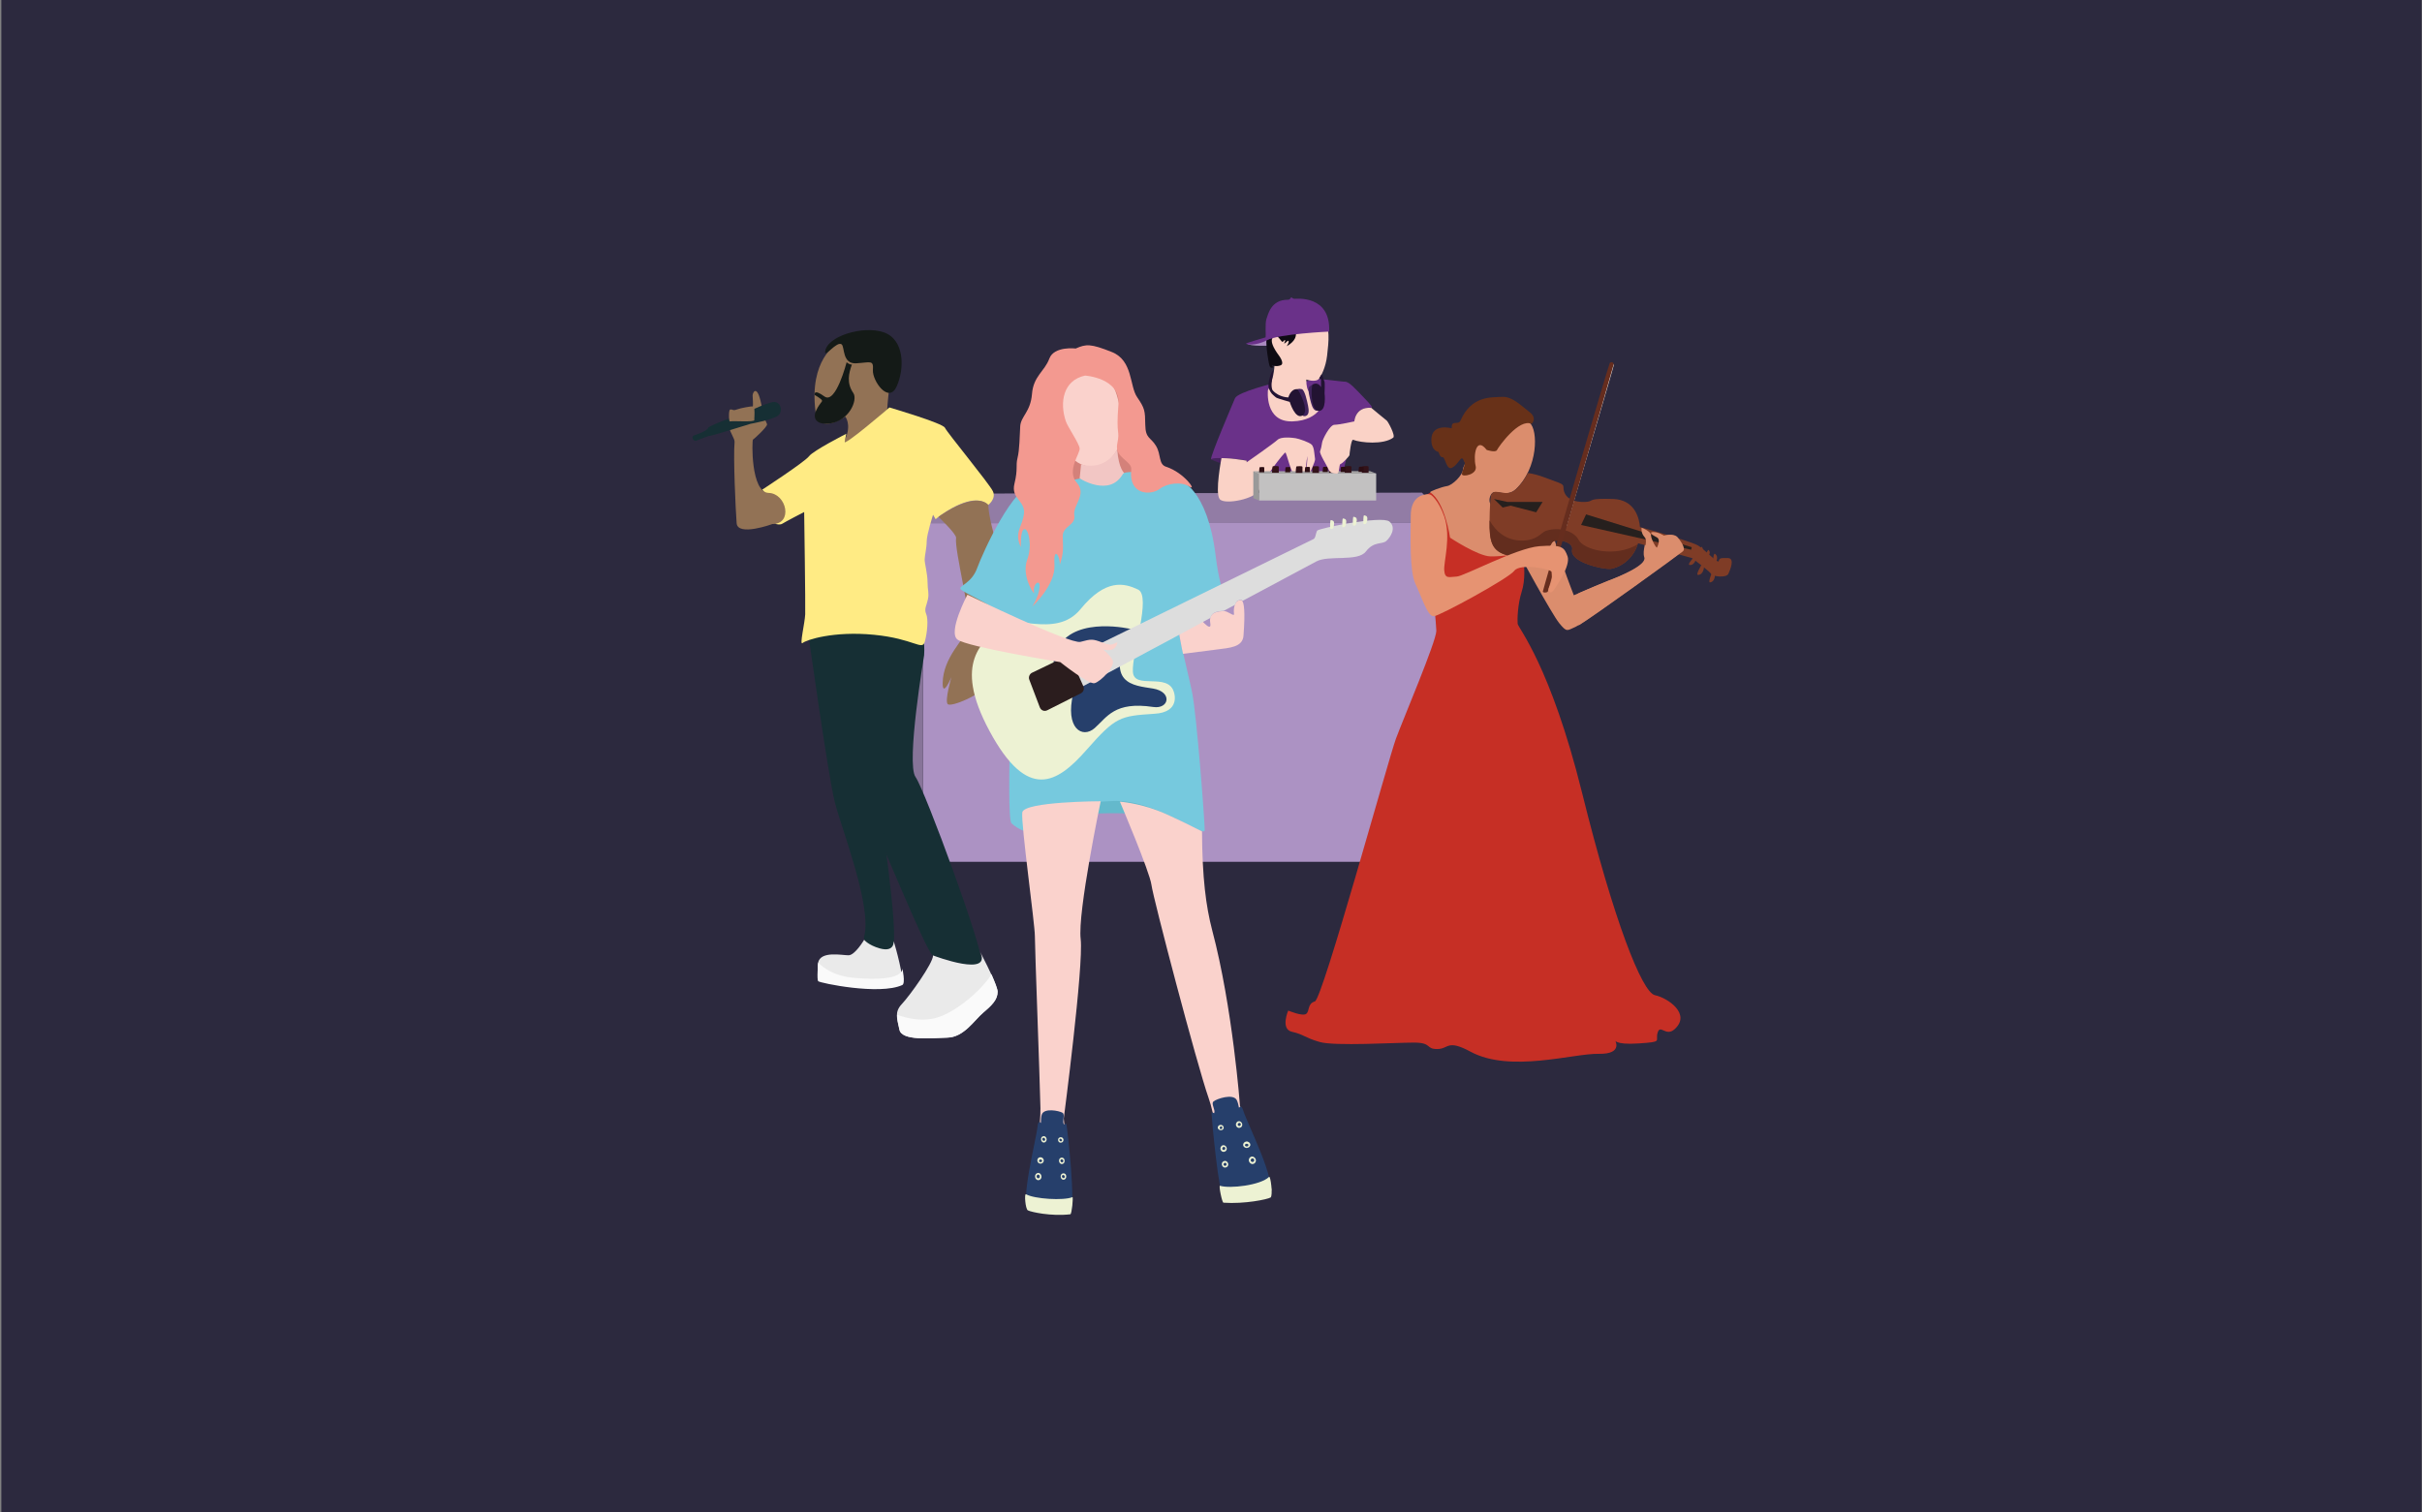 <svg width="1441" height="900" viewBox="0 0 1441 900" fill="none" xmlns="http://www.w3.org/2000/svg">
<rect x="0" y="0" width="1441" height="900" fill="#808080" stroke="none"/>
<rect width="1440" height="900" transform="translate(0.811)" fill="#2C293E"/>
<g clip-path="url(#clip0)">
<path d="M862.452 512.834H549.256C549.176 512.834 549.095 512.753 549.095 512.672V310.979C549.095 310.898 549.176 310.818 549.256 310.818H862.452C862.532 310.818 862.613 310.898 862.613 310.979V512.672C862.613 512.753 862.532 512.834 862.452 512.834Z" fill="#AC92C3"/>
<path d="M549.095 512.834L533.46 495.825V293.809L549.095 310.818V512.834Z" fill="#877499"/>
<path d="M862.613 310.818L846.01 293.163L533.46 293.808L550.062 311.543L862.613 310.818Z" fill="#927CA5"/>
<path d="M720.523 273.413C720.523 273.413 737.448 280.668 740.753 278.653C744.057 276.637 722.135 266.319 720.523 273.413Z" fill="#46235E"/>
<path d="M758.322 227.947C758.322 227.947 736.481 233.187 734.788 236.976C733.177 240.765 719.959 271.64 720.523 273.332C721.732 271.559 739.141 273.332 741.8 274.139C741.881 277.847 741.559 290.18 741.559 290.18L796.847 290.987L806.035 251.083C806.035 251.083 805.31 242.296 815.868 242.619C816.835 242.538 815.948 241.248 811.113 236.25C806.358 231.333 802.731 227.141 800.232 227.141C797.734 227.141 782.582 224.723 780.325 225.771C778.068 226.819 762.916 232.462 758.322 227.947Z" fill="#6A3189"/>
<path d="M777.182 225.851C777.182 225.851 782.743 227.786 784.758 225.368C785.967 223.917 788.788 218.677 789.594 211.502C790.48 203.602 791.689 193.364 787.095 191.994C780.083 189.979 760.982 192.075 756.146 201.506C755.099 203.602 758 206.907 758.242 209.568C759.37 224.642 754.373 232.139 754.373 232.139C754.373 232.139 752.197 251.244 768.961 250.761C785.725 250.277 789.352 237.943 784.597 236.25C779.922 234.558 777.182 234.074 777.182 225.851Z" fill="#FAD2C6"/>
<path d="M782.421 273.252C782.34 275.348 779.6 280.265 779.358 281.797C779.116 283.328 777.101 283.167 777.101 283.167L777.907 271.478C777.907 271.478 776.94 275.106 777.101 279.62C777.101 280.265 777.021 280.749 776.859 281.071C775.892 283.49 771.943 281.797 770.331 282.361C768.477 283.006 765.495 269.624 764.77 269.302C764.045 268.979 750.988 286.15 749.134 291.47C747.281 296.791 728.663 300.66 725.681 297.033C722.699 293.324 726.729 272.607 726.729 272.607C726.729 272.607 730.678 272.607 735.111 273.171C738.576 273.574 741.72 274.138 741.72 274.138V275.106C741.72 275.106 758 263.739 760.095 261.724C762.191 259.709 768.719 260.434 770.815 260.757C772.91 261.079 778.794 263.175 780.244 264.465C781.212 265.271 781.695 267.045 781.937 269.302L782.421 273.252Z" fill="#FAD2C6"/>
<path d="M818.608 297.839H749.215C749.135 297.839 749.054 297.758 749.054 297.678V281.877C749.054 281.797 749.135 281.716 749.215 281.716H818.608C818.689 281.716 818.769 281.797 818.769 281.877V297.678C818.769 297.758 818.689 297.839 818.608 297.839Z" fill="#C2C1C1"/>
<path d="M749.135 297.839L745.669 296.468V280.426L749.135 281.797V297.839Z" fill="#999999"/>
<path d="M818.769 281.797L815.062 280.346L745.669 280.426L749.296 281.877L818.769 281.797Z" fill="#A5A4A4"/>
<path d="M756.791 281.313C756.791 281.313 756.872 277.444 757.355 277.444C757.839 277.444 760.821 277.041 760.821 277.766C760.821 278.492 760.821 281.313 760.821 281.313H756.791Z" fill="#331219"/>
<path d="M770.895 281.394C770.895 281.394 770.976 277.524 771.459 277.524C771.943 277.524 774.925 277.121 774.925 277.847C774.925 278.572 774.925 281.394 774.925 281.394H770.895Z" fill="#331219"/>
<path d="M780.728 281.394C780.728 281.394 780.809 277.524 781.292 277.524C781.776 277.524 784.758 277.121 784.758 277.847C784.758 278.572 784.758 281.394 784.758 281.394H780.728Z" fill="#331219"/>
<path d="M790.641 281.313C790.641 281.313 790.722 277.444 791.205 277.444C791.689 277.444 794.671 277.041 794.671 277.766C794.671 278.492 794.671 281.313 794.671 281.313H790.641Z" fill="#331219"/>
<path d="M800.071 281.313C800.071 281.313 800.152 277.444 800.635 277.444C801.119 277.444 804.101 277.041 804.101 277.766C804.101 278.492 804.101 281.313 804.101 281.313H800.071Z" fill="#331219"/>
<path d="M810.226 281.313C810.226 281.313 810.307 277.444 810.79 277.444C811.274 277.444 814.256 277.041 814.256 277.766C814.256 278.492 814.256 281.313 814.256 281.313H810.226Z" fill="#331219"/>
<path d="M764.609 281.071C764.609 281.071 764.69 278.008 765.012 278.008C765.334 278.008 767.672 277.686 767.672 278.25C767.672 278.814 767.672 281.071 767.672 281.071H764.609Z" fill="#2C0D13"/>
<path d="M749.134 281.071C749.134 281.071 749.215 278.008 749.537 278.008C749.86 278.008 752.197 277.686 752.197 278.25C752.197 278.814 752.197 281.071 752.197 281.071H749.134Z" fill="#2C0D13"/>
<path d="M776.295 280.991C776.295 280.991 776.376 277.927 776.698 277.927C777.021 277.927 779.358 277.605 779.358 278.169C779.358 278.733 779.358 280.991 779.358 280.991H776.295Z" fill="#2C0D13"/>
<path d="M786.934 280.91C786.934 280.91 787.015 277.847 787.337 277.847C787.659 277.847 789.997 277.524 789.997 278.089C789.997 278.653 789.997 280.91 789.997 280.91H786.934Z" fill="#2C0D13"/>
<path d="M797.572 280.91C797.572 280.91 797.653 277.847 797.975 277.847C798.298 277.847 800.635 277.524 800.635 278.089C800.635 278.653 800.635 280.91 800.635 280.91H797.572Z" fill="#2C0D13"/>
<path d="M808.292 280.829C808.292 280.829 808.373 277.766 808.695 277.766C809.017 277.766 811.355 277.444 811.355 278.008C811.355 278.572 811.355 280.829 811.355 280.829H808.292Z" fill="#2C0D13"/>
<path d="M815.868 242.699C815.868 242.699 824.33 249.793 825.056 250.277C825.781 250.761 830.375 259.225 828.924 260.434C823.041 264.787 809.662 263.498 805.068 261.724C803.859 261.24 802.892 270.35 802.892 270.833C802.892 271.317 798.862 275.751 797.653 276.073C796.444 276.396 797.17 281.716 795.477 281.797C793.785 281.877 791.205 281.474 790.48 279.459C789.755 277.444 784.838 269.947 785.403 268.496C785.967 267.045 786.45 264.787 786.611 263.336C786.692 261.885 791.125 252.776 793.946 252.776C796.767 252.776 805.793 250.761 805.793 250.761C805.793 250.761 806.196 241.974 815.868 242.699Z" fill="#FAD2C6"/>
<path d="M754.857 205.698C754.857 205.698 743.896 206.182 742.123 204.57L755.421 200.62L754.857 205.698Z" fill="#AA8BC0"/>
<path d="M760.982 211.663C760.982 211.663 764.528 216.339 761.949 217.387C759.37 218.435 756.63 217.387 756.63 217.387C756.952 218.032 757.758 218.516 757.758 218.516C757.758 218.516 756.227 219.483 755.501 218.112C754.776 216.742 753.084 205.94 753.487 201.667C753.889 197.395 768.074 193.042 768.074 193.042C768.074 193.042 776.134 199.733 765.737 205.94C765.173 206.262 766.865 204.408 766.704 203.118C766.624 201.829 764.931 204.328 764.045 204.408C763.964 203.925 764.689 203.28 764.609 202.474C764.448 201.748 763.561 203.441 762.997 203.441C762.433 203.441 760.337 199.652 759.048 199.894C757.758 200.136 753.487 201.587 760.982 211.663Z" fill="#0E0B13"/>
<path d="M790.803 197.314C790.803 197.314 761.063 198.685 753.97 202.393C746.878 206.101 741.317 204.973 741.317 204.489C741.317 204.086 752.923 200.781 752.923 200.781C753.326 200.055 752.52 192.558 753.487 189.817C754.454 187.076 756.227 178.37 766.06 178.37C767.994 178.37 767.672 177 768.316 177C768.961 177 768.881 177.806 770.17 177.806C771.379 177.806 791.77 175.468 790.803 197.314Z" fill="#6A3189"/>
<path d="M773.797 245.924C773.797 245.924 774.764 248.181 776.859 247.536C778.955 246.891 778.794 244.07 778.229 241.41C777.665 238.669 776.295 232.058 774.522 231.575C772.749 231.091 771.218 231.575 770.815 232.381C770.331 233.187 773.797 245.924 773.797 245.924Z" fill="#3F235B"/>
<path d="M757.597 220.37L757.033 224.239C757.033 224.239 755.743 230.769 757.355 232.462C761.224 236.573 766.543 236.492 766.543 236.492C766.543 236.492 767.833 231.333 771.782 231.575C772.507 231.655 779.439 244.473 775.006 247.214C770.573 249.874 767.349 239.152 767.349 239.152C767.349 239.152 760.418 237.218 759.531 236.734C758.645 236.25 756.791 234.396 756.791 234.396C756.791 234.396 754.857 232.22 754.696 229.882C754.454 227.383 756.146 221.015 757.597 220.37Z" fill="#221332"/>
<path d="M785.967 241.651C785.967 241.651 786.047 243.989 784.032 244.392C781.937 244.795 780.809 242.538 780.083 239.959C779.439 237.46 777.665 231.414 779.036 230.124C780.406 228.915 781.937 228.512 782.662 228.995C783.388 229.479 785.967 241.651 785.967 241.651Z" fill="#3F235B"/>
<path d="M784.355 244.473C784.274 244.473 784.194 244.473 784.113 244.392C779.6 243.344 780.164 230.849 780.809 229.076C780.809 228.995 780.889 228.915 780.889 228.834C784.436 226.98 785.967 230.446 785.967 230.446V225.529L784.919 224.965L786.289 222.707C787.256 224.158 787.337 225.609 787.982 226.98C788.385 227.947 788.062 233.993 788.062 233.993C788.062 233.993 789.513 245.118 784.355 244.473Z" fill="#221332"/>
</g>
<path d="M497.776 204.717C497.776 204.717 481.314 214.028 485.199 244.827C487.04 259.254 502.888 247.897 502.888 247.897C502.888 247.897 506.774 252.501 502.888 261.301C499.003 270.1 527.836 243.804 527.836 243.804C527.836 243.804 528.143 238.176 529.166 230.195C530.188 222.214 520.168 185.686 497.776 204.717Z" fill="#927255"/>
<path d="M500.741 204.922C502.684 206.457 500.946 216.791 509.534 216.177C518.123 215.666 519.759 214.029 519.35 220.27C518.941 226.512 528.655 240.53 533.46 229.991C538.266 219.452 538.266 202.057 525.792 197.76C513.318 193.462 491.744 200.215 490.926 209.322C490.517 213.108 497.878 202.773 500.741 204.922Z" fill="#141A17"/>
<path d="M503.706 215.563C503.706 215.563 505.546 217.2 506.875 216.893C504.933 222.112 503.604 228.046 507.693 233.879C510.556 238.074 505.035 250.864 493.174 252.092C487.142 252.706 482.643 250.045 485.813 243.804C487.858 239.711 489.187 239.302 489.085 238.381C488.982 237.46 484.688 235.004 484.688 235.004C484.688 235.004 483.768 231.014 490.516 235.925C497.264 240.836 503.706 215.563 503.706 215.563Z" fill="#141A17"/>
<path d="M496.548 394.317C496.548 394.317 507.182 467.681 513.726 478.527C520.27 489.373 551.046 567.239 555.136 568.672C559.226 570.002 581.924 577.778 583.765 571.946C585.503 566.114 550.432 470.444 544.707 462.36C538.981 454.379 549.819 389.918 549.819 389.918C549.819 389.918 551.353 372.216 543.071 367.612C534.789 363.007 493.992 363.417 496.548 394.317Z" fill="#162F34"/>
<path d="M480.496 374.263C480.496 374.263 492.357 459.393 496.549 476.788C500.23 492.136 519.043 539.203 514.135 557.416C512.806 562.123 526.405 568.262 531.006 563.351C535.505 558.44 522.519 473.513 522.519 473.513L516.691 355.333C516.487 355.436 484.586 354.617 480.496 374.263Z" fill="#162F34"/>
<path d="M587.957 300.489C587.957 300.489 592.865 296.806 590.718 292.304C588.571 287.802 563.418 257.31 562.191 254.547C560.964 251.785 529.165 242.474 529.165 242.474C529.165 242.474 501.661 266.212 502.581 262.733C502.888 261.3 503.501 258.129 503.501 258.129C503.501 258.129 483.768 268.156 481.314 271.533C478.758 274.909 453.503 291.383 453.503 291.383C453.503 291.383 464.443 304.582 464.443 307.754C464.443 310.824 460.967 311.642 460.967 311.642C460.967 311.642 463.932 312.665 465.466 311.642C466.999 310.619 478.451 304.684 478.451 304.684C478.451 304.684 479.269 360.347 479.064 365.565C478.86 370.783 475.486 384.494 477.531 382.653C479.576 380.811 495.935 375.388 519.963 377.741C543.991 380.095 548.695 387.462 550.228 381.834C551.762 376.206 552.375 368.43 551.046 365.36C549.717 362.291 551.251 360.551 552.069 356.663C552.887 352.775 551.864 351.445 551.864 346.533C551.864 341.622 550.126 335.278 550.126 333.027C550.126 330.776 551.353 326.069 551.353 322.079C551.353 318.088 555.136 306.322 555.136 306.322L556.67 308.982C556.568 308.777 578.346 291.28 587.957 300.489Z" fill="#FFEB84"/>
<path d="M558.306 307.549C558.306 307.549 569.246 317.884 568.837 320.135C567.712 327.195 578.448 368.021 576.097 374.16C573.643 380.402 561.169 391.248 560.862 406.289C560.657 415.702 566.077 402.912 566.077 402.912C566.077 402.912 561.987 416.828 563.827 418.976C565.668 421.125 585.094 413.042 587.037 406.903C588.98 400.661 591.025 377.537 591.332 370.988C591.638 364.44 595.012 331.799 591.332 318.088C587.651 304.377 588.06 300.592 588.06 300.592C588.06 300.592 581.925 291.28 558.306 307.549Z" fill="#927255"/>
<path d="M459.535 311.847C459.535 311.847 438.881 319.419 438.268 311.335C437.654 303.252 436.223 272.351 437.041 263.04C437.245 261.096 434.076 256.901 434.076 254.752C434.076 252.501 433.053 244.008 434.485 243.701C435.916 243.395 435.916 244.622 438.268 243.701C440.619 242.781 447.265 241.655 447.777 241.86C448.288 242.064 447.777 236.334 447.777 235.311C447.879 233.162 450.537 228.763 452.889 240.325C455.241 251.887 456.059 250.966 456.365 252.501C456.57 254.036 448.595 261.301 447.981 261.608C447.368 261.915 446.55 293.122 457.388 293.327C468.022 293.736 472.009 311.847 459.535 311.847Z" fill="#927255"/>
<path d="M463.523 246.771C461.171 249.636 446.55 252.194 446.55 252.194C446.55 252.194 422.931 259.561 422.317 259.356C421.806 259.152 414.342 262.221 414.342 262.221C412.502 262.938 411.172 259.97 412.604 259.254C413.32 258.947 420.681 256.594 421.193 254.752C421.397 253.831 427.532 251.375 433.564 249.124C433.667 250.045 433.871 250.864 434.587 250.761C436.223 250.352 449.004 251.375 448.799 249.943C448.697 249.124 449.106 245.85 448.799 243.292C452.378 241.655 458.41 239.199 460.558 239.199C464.239 239.302 465.874 243.804 463.523 246.771Z" fill="#162F34"/>
<path d="M555.136 568.569C555.136 568.569 591.843 582.587 582.743 565.602C580.902 562.225 593.478 585.452 593.478 590.159C593.478 594.865 590.207 598.037 584.992 602.539C579.675 606.939 573.54 617.274 563.52 617.478C553.5 617.785 536.527 619.525 535.096 612.771C533.664 606.018 532.13 602.232 536.527 597.526C541.026 592.819 555.136 573.276 555.136 568.569Z" fill="#EAEAEA"/>
<path d="M593.581 590.159C593.581 594.865 590.309 598.14 585.094 602.539C579.778 606.939 573.643 617.274 563.623 617.478C553.602 617.785 536.629 619.525 535.198 612.771C534.38 609.19 533.664 606.428 533.766 603.87C539.288 605.916 547.263 607.758 555.341 606.121C567.099 603.767 583.97 589.545 589.9 579.722C591.843 584.326 593.581 588.521 593.581 590.159Z" fill="#FAFAFA"/>
<path d="M514.135 559.258C514.135 559.258 508.716 568.467 504.83 568.467C500.945 568.467 488.266 565.704 486.733 572.866C485.199 580.131 491.129 585.963 501.865 586.168C512.601 586.373 534.686 586.475 536.425 584.633C538.163 582.792 532.744 563.146 531.721 560.076C531.619 559.769 532.641 566.932 523.439 564.374C516.589 562.43 514.135 559.258 514.135 559.258Z" fill="#EAEAEA"/>
<path d="M486.835 572.866C486.835 572.866 485.813 582.894 486.835 583.917C487.858 584.94 523.235 592.409 536.834 586.168C538.879 585.247 536.834 576.038 536.834 576.038C536.834 576.038 539.595 584.735 507.694 581.87C493.584 580.643 486.835 572.866 486.835 572.866Z" fill="#FAFAFA"/>
<g clip-path="url(#clip1)">
<path d="M627.621 225.841L623.815 305.064L698.094 300.39L661.015 221.904L627.621 225.841Z" fill="#D4817A"/>
<path d="M643.09 222.273C643.827 221.781 622.096 230.146 628.971 255.611C635.847 280.83 651.316 278.246 654.754 277.262C658.192 276.278 670.715 267.175 667.277 247.738C663.839 228.178 660.402 220.059 643.09 222.273Z" fill="#FAD2CC"/>
<path d="M643.213 276.278L642.354 284.643C642.354 284.643 657.087 299.529 668.996 281.568C668.996 281.568 665.558 279.231 664.699 267.421C656.718 281.199 643.213 276.278 643.213 276.278Z" fill="#F2C6C4"/>
<path d="M694.042 486.393C664.822 480.857 622.71 486.393 622.71 486.393V470.524H694.042C694.042 470.524 723.263 491.806 694.042 486.393Z" fill="#64B9CC"/>
<path d="M591.156 362.637C590.788 360.3 572.863 352.55 571.512 350.581C570.162 348.613 578.019 347.26 581.334 338.156C584.649 329.053 603.188 287.719 616.325 287.719C629.462 287.719 642.476 284.767 642.476 284.767C642.476 284.767 660.033 295.961 668.014 282.183C670.469 277.878 702.022 285.751 702.022 285.751C702.022 285.751 718.352 290.425 723.263 330.652C726.209 354.518 731.489 361.161 731.489 361.161C731.489 361.161 704.724 367.927 701.409 367.927C698.094 367.927 706.688 399.05 709.266 412.09C711.967 425.13 716.755 488.362 716.755 493.897C716.755 499.433 687.903 475.322 661.875 476.675C635.847 478.028 608.345 479.381 608.345 483.564C608.345 487.747 609.695 494.636 609.695 494.636C609.695 494.636 605.644 493.405 601.838 489.961C598.032 486.516 603.311 373.463 603.311 373.463L591.156 362.637Z" fill="#76C9DE"/>
<path d="M640.021 207.388C640.021 207.388 627.129 205.789 624.306 213.416C621.482 221.043 614.852 223.749 613.992 234.452C613.133 245.155 607.363 247.738 606.994 253.643C606.626 259.548 606.626 267.544 605.398 272.465C604.17 277.385 605.767 278.739 603.557 287.842C601.347 296.945 610.186 297.929 609.204 305.803C608.222 313.676 603.188 316.751 607.363 325.609C607.363 325.609 606.994 315.644 609.327 314.906C611.783 314.045 614.361 324.378 611.169 332.99C607.976 341.601 613.624 351.688 615.343 353.165C613.992 347.383 619.149 343.938 618.535 349.597C617.921 355.256 614.115 361.038 614.115 361.038C614.115 361.038 628.112 348.121 627.375 336.065C626.638 324.009 631.181 331.636 630.444 336.311C633.268 328.315 632.286 324.993 632.286 318.966C632.286 312.938 640.144 312.692 639.161 306.664C638.179 300.636 646.896 294.239 640.635 287.227C634.373 280.092 642.722 269.881 642.354 266.806C641.985 263.73 635.233 254.012 634.128 250.69C630.322 239.373 632.532 226.333 645.546 223.503C645.546 223.503 666.663 224.857 665.435 240.603C663.839 260.286 666.54 255.242 664.699 264.222C663.103 272.588 673.661 274.187 673.047 279.477C671.329 294.731 684.711 294.977 689.99 290.917C694.533 287.473 703.005 286.489 707.67 289.564C712.335 292.64 704.723 281.322 693.796 277.754C689.131 276.278 690.973 270.619 687.78 265.33C684.588 260.04 681.519 261.147 681.396 252.782C681.273 244.417 681.151 243.063 676.608 236.42C671.942 229.777 674.152 214.523 661.506 209.479C648.861 204.436 646.16 204.682 640.021 207.388Z" fill="#F39990"/>
<path d="M703.864 389.086C703.864 389.086 714.3 387.733 723.999 386.503C731.611 385.519 739.346 385.149 739.837 378.26C740.942 363.498 740.083 358.947 739.101 357.593C738.118 356.24 735.786 357.962 735.786 357.962C735.786 357.962 733.576 360.3 734.19 365.344C734.435 367.312 730.383 363.375 727.928 363.621C725.472 363.867 718.843 363.744 720.07 370.756C721.298 377.768 711.967 365.713 711.967 365.713C711.967 365.713 705.46 367.435 701.163 367.804C699.199 368.05 703.864 389.086 703.864 389.086Z" fill="#FAD2CC"/>
<path d="M698.462 411.967C695.147 399.789 674.644 410.737 674.03 399.789C673.293 388.963 685.202 354.641 677.099 350.827C668.996 347.014 657.946 344.061 642.845 362.514C627.744 380.967 600.733 363.744 593.489 372.971C586.246 382.197 565.988 392.777 588.701 434.972C611.414 477.167 628.971 466.095 646.405 446.289C663.84 426.484 666.295 426.114 686.676 424.761C702.759 423.9 698.462 411.967 698.462 411.967Z" fill="#EDF2D3"/>
<path d="M672.802 374.324C672.802 374.324 641.126 366.697 630.076 384.288C619.027 401.88 640.635 403.971 638.548 412.582C633.514 433.495 643.95 439.769 651.316 433.249C658.683 426.729 663.103 417.257 686.062 420.702C695.638 422.178 697.725 411.721 686.062 409.753C674.275 407.785 656.473 407.416 672.802 374.324Z" fill="#263F6B"/>
<path d="M824.798 321.918C822.342 324.132 817.431 321.918 812.643 328.192C807.855 334.466 790.543 330.16 783.177 334.097C780.599 335.45 762.06 345.415 739.223 357.593C739.223 357.593 739.223 357.593 739.223 357.47C738.241 356.117 735.908 357.839 735.908 357.839C735.908 357.839 735.295 358.455 734.803 359.931C732.593 361.161 730.384 362.268 728.051 363.498C725.964 363.744 721.053 363.621 720.193 367.681C718.72 368.419 717.247 369.28 715.896 370.018C711.108 372.602 706.442 375.062 701.777 377.645C670.224 394.622 641.494 409.876 641.494 409.876L635.11 392.531C635.11 392.531 780.108 321.426 781.458 320.811C782.809 320.196 782.809 317.12 783.668 315.767C784.527 314.414 822.097 306.664 826.639 310.354C831.059 314.168 827.13 319.827 824.798 321.918Z" fill="#DDDDDD"/>
<path d="M612.397 404.463L618.658 420.948C619.395 422.793 621.359 423.531 623.078 422.67L643.09 412.582C644.564 411.844 645.3 409.999 644.564 408.4L637.566 392.653C636.829 390.931 634.865 390.316 633.268 391.054L613.87 400.404C612.519 401.142 611.783 402.987 612.397 404.463Z" fill="#2B1D1E"/>
<path d="M791.403 314.537C791.403 314.537 791.157 309.247 791.894 309.493C792.631 309.739 793.859 309.616 793.736 311.708C793.613 313.799 793.122 315.398 791.403 314.537Z" fill="#EDF2D3"/>
<path d="M798.647 313.553C798.647 313.553 798.401 308.263 799.138 308.509C799.875 308.755 801.102 308.632 800.98 310.723C800.734 312.692 800.366 314.291 798.647 313.553Z" fill="#EDF2D3"/>
<path d="M804.908 312.569C804.908 312.569 804.663 307.279 805.399 307.525C806.136 307.771 807.364 307.648 807.241 309.739C806.996 311.831 806.627 313.43 804.908 312.569Z" fill="#EDF2D3"/>
<path d="M811.17 311.708C811.17 311.708 810.924 306.418 811.661 306.664C812.398 306.91 813.625 306.787 813.503 308.878C813.38 310.846 812.889 312.446 811.17 311.708Z" fill="#EDF2D3"/>
<path d="M575.564 353.903C575.564 353.903 563.778 376.169 569.671 380.598C575.564 385.026 630.813 394.007 630.813 394.007C630.813 394.007 647.633 407.416 651.194 406.555C654.754 405.693 664.085 396.344 661.875 392.654C659.665 388.963 656.105 386.38 656.105 386.38C656.105 386.38 663.594 389.086 664.822 382.32C662.243 382.689 662.243 384.903 656.105 382.443C649.966 380.106 649.352 380.229 642.845 381.951C636.583 383.55 575.564 353.903 575.564 353.903Z" fill="#FAD2CC"/>
<path d="M608.222 483.441C607.363 490.084 615.711 549.871 615.711 557.006C615.711 564.141 618.535 638.444 619.026 659.48C619.517 680.516 606.381 719.759 613.624 720.251C620.868 720.743 635.233 725.541 636.706 720.251C638.179 714.961 632.9 665.631 632.9 665.631C632.9 665.631 644.809 574.597 642.968 558.851C641.003 543.105 654.877 476.798 654.877 476.798C654.877 476.798 609.204 476.921 608.222 483.441Z" fill="#FAD2CC"/>
<path d="M666.295 477.044C666.295 477.044 684.097 518.87 685.079 526.62C686.062 534.37 712.09 633.523 719.088 653.452C726.086 673.381 725.595 707.949 727.805 711.271C730.015 714.469 756.412 714.592 756.412 707.949C756.412 701.306 737.75 658.127 737.75 658.127C737.75 658.127 733.453 599.693 721.175 553.438C717.492 539.291 715.282 522.315 715.159 494.759C715.159 494.759 696.62 485.286 689.377 482.58C676.976 477.782 666.295 477.044 666.295 477.044Z" fill="#FAD2CC"/>
<path d="M617.308 670.305C616.449 678.671 606.504 715.945 612.151 720.374C613.748 721.604 635.479 724.187 636.829 721.973C640.144 716.806 635.233 672.889 634.497 669.198C634.251 667.968 633.146 669.444 633.023 669.198C631.795 667.23 633.883 663.293 632.164 662.186C630.077 660.956 620.991 659.111 619.764 663.416C619.395 664.523 619.272 666.738 619.272 668.214C619.395 668.706 617.799 665.631 617.308 670.305Z" fill="#263F6B"/>
<path d="M617.553 697.985C616.448 698.108 615.711 699.092 615.834 700.322C615.957 701.552 616.939 702.413 617.921 702.29C619.026 702.167 619.763 701.183 619.64 699.953C619.517 698.723 618.535 697.862 617.553 697.985ZM617.799 701.183C617.307 701.183 616.816 700.814 616.694 700.199C616.694 699.584 617.062 699.092 617.553 698.969C618.044 698.969 618.535 699.338 618.658 699.953C618.781 700.568 618.29 701.183 617.799 701.183Z" fill="#EDF2D3"/>
<path d="M620.868 676.087C619.886 676.21 619.272 677.071 619.395 678.179C619.518 679.286 620.377 680.024 621.236 679.901C622.096 679.778 622.833 678.917 622.71 677.809C622.587 676.825 621.728 675.964 620.868 676.087ZM621.114 678.917C620.623 678.917 620.254 678.548 620.131 678.056C620.009 677.563 620.377 677.071 620.868 677.071C621.359 677.071 621.728 677.44 621.85 677.933C621.973 678.425 621.605 678.917 621.114 678.917Z" fill="#EDF2D3"/>
<path d="M631.549 688.881C630.567 689.004 629.953 689.865 630.076 690.972C630.199 692.08 631.058 692.818 631.918 692.695C632.9 692.572 633.514 691.71 633.391 690.603C633.391 689.496 632.532 688.758 631.549 688.881ZM631.918 691.711C631.427 691.711 631.058 691.341 630.935 690.849C630.813 690.357 631.181 689.865 631.672 689.865C632.163 689.865 632.532 690.234 632.654 690.726C632.777 691.218 632.286 691.711 631.918 691.711Z" fill="#EDF2D3"/>
<path d="M632.532 698.23C631.55 698.353 630.936 699.215 631.058 700.322C631.181 701.429 632.041 702.167 632.9 702.044C633.759 701.921 634.496 701.06 634.373 699.953C634.373 698.846 633.514 698.107 632.532 698.23ZM632.777 701.06C632.286 701.06 631.918 700.691 631.795 700.199C631.672 699.707 632.041 699.215 632.532 699.215C633.023 699.215 633.391 699.584 633.514 700.076C633.637 700.568 633.268 701.06 632.777 701.06Z" fill="#EDF2D3"/>
<path d="M618.904 688.635C617.799 688.758 617.062 689.619 617.185 690.726C617.308 691.833 618.167 692.572 619.272 692.449C620.377 692.326 621.114 691.464 620.991 690.357C620.868 689.373 620.009 688.635 618.904 688.635ZM619.149 691.587C618.658 691.587 618.167 691.341 618.167 690.849C618.167 690.357 618.535 689.988 619.026 689.988C619.517 689.988 620.009 690.234 620.009 690.726C620.131 691.095 619.763 691.464 619.149 691.587Z" fill="#EDF2D3"/>
<path d="M632.286 677.194C631.672 676.579 630.69 676.579 629.954 677.194C629.34 677.81 629.34 678.794 629.954 679.532C630.567 680.147 631.55 680.147 632.286 679.532C632.9 678.794 632.9 677.81 632.286 677.194ZM630.567 678.917C630.199 678.548 630.199 678.179 630.445 677.81C630.69 677.564 631.181 677.564 631.55 677.933C631.918 678.302 631.918 678.671 631.672 679.04C631.304 679.286 630.813 679.163 630.567 678.917Z" fill="#EDF2D3"/>
<path d="M610.432 710.655C609.327 710.04 610.064 719.513 611.537 720.251C613.379 721.235 625.411 723.941 636.829 722.588C637.688 722.465 638.671 712.132 638.057 712.378C632.9 714.592 615.22 713.485 610.432 710.655Z" fill="#EDF2D3"/>
<path d="M739.714 660.956C742.293 669.075 760.218 704.259 754.939 709.548C753.342 711.025 730.261 717.052 728.542 714.961C724.859 710.655 721.053 666.369 720.807 662.555C720.684 661.325 722.28 662.555 722.403 662.432C723.263 660.341 720.316 656.773 722.035 655.42C723.999 653.821 733.576 650.623 735.786 654.559C736.399 655.666 736.891 657.758 737.136 659.111C737.136 659.726 738.364 656.404 739.714 660.956Z" fill="#263F6B"/>
<path d="M744.871 688.266C745.976 688.143 747.081 689.127 747.204 690.358C747.327 691.588 746.467 692.572 745.362 692.695C744.257 692.818 743.152 691.834 743.029 690.604C742.907 689.373 743.766 688.266 744.871 688.266ZM745.239 691.465C745.853 691.465 746.222 690.973 746.222 690.358C746.222 689.743 745.608 689.25 745.117 689.373C744.503 689.373 744.134 689.866 744.134 690.481C744.134 691.096 744.626 691.465 745.239 691.465Z" fill="#EDF2D3"/>
<path d="M737.013 667.23C737.996 667.107 738.978 667.968 739.101 669.076C739.223 670.183 738.487 671.044 737.382 671.167C736.277 671.29 735.417 670.429 735.294 669.322C735.294 668.214 736.031 667.23 737.013 667.23ZM737.382 670.06C737.873 670.06 738.241 669.568 738.241 669.076C738.241 668.583 737.75 668.091 737.259 668.214C736.768 668.337 736.399 668.706 736.399 669.199C736.399 669.691 736.768 670.06 737.382 670.06Z" fill="#EDF2D3"/>
<path d="M727.805 681.5C728.787 681.377 729.77 682.238 729.892 683.345C730.015 684.452 729.279 685.314 728.174 685.437C727.069 685.56 726.209 684.698 726.086 683.591C726.086 682.484 726.823 681.5 727.805 681.5ZM728.174 684.329C728.665 684.329 729.033 683.837 729.033 683.345C729.033 682.853 728.542 682.361 728.051 682.484C727.56 682.607 727.191 682.976 727.191 683.468C727.191 683.96 727.56 684.452 728.174 684.329Z" fill="#EDF2D3"/>
<path d="M728.665 690.849C729.647 690.726 730.629 691.587 730.752 692.695C730.875 693.802 730.138 694.663 729.033 694.786C727.928 694.909 727.069 694.048 726.946 692.941C726.823 691.834 727.56 690.972 728.665 690.849ZM728.91 693.802C729.401 693.802 729.77 693.31 729.77 692.818C729.77 692.326 729.279 691.834 728.787 691.957C728.296 692.08 727.928 692.449 727.928 692.941C727.928 693.433 728.419 693.802 728.91 693.802Z" fill="#EDF2D3"/>
<path d="M741.556 679.286C742.661 679.163 743.766 680.024 743.889 681.008C744.012 682.115 743.152 682.976 741.925 683.099C740.697 683.222 739.715 682.361 739.592 681.377C739.592 680.27 740.451 679.409 741.556 679.286ZM741.802 682.238C742.416 682.238 742.784 681.869 742.784 681.377C742.784 680.885 742.293 680.639 741.679 680.639C741.065 680.639 740.697 681.008 740.697 681.5C740.697 681.869 741.188 682.238 741.802 682.238Z" fill="#EDF2D3"/>
<path d="M724.859 670.06C725.35 669.321 726.578 669.198 727.314 669.69C728.051 670.183 728.296 671.167 727.805 671.905C727.314 672.643 726.086 672.766 725.35 672.274C724.49 671.782 724.245 670.798 724.859 670.06ZM727.069 671.536C727.314 671.167 727.314 670.675 726.946 670.429C726.578 670.183 726.086 670.306 725.841 670.675C725.595 671.044 725.595 671.536 725.964 671.782C726.332 672.028 726.823 671.905 727.069 671.536Z" fill="#EDF2D3"/>
<path d="M755.061 700.322C755.921 699.461 757.517 711.64 755.921 712.624C753.956 713.731 740.574 716.56 727.928 715.699C727.069 715.699 724.981 705.366 725.841 705.612C731.611 707.457 750.028 705.366 755.061 700.322Z" fill="#EDF2D3"/>
</g>
<path d="M906.663 335.797C906.663 335.797 907.777 344.831 905.302 352.256C902.95 359.682 902.703 368.716 902.95 371.191C903.198 373.666 922.503 396.065 941.314 471.925C960.124 547.785 976.954 590.603 984.627 592.212C992.3 593.821 1006.41 603.474 996.26 612.508C991.062 617.086 987.844 609.29 986.236 614.488C984.627 619.685 989.825 619.933 974.974 620.923C960.124 621.913 960.743 618.695 960.743 618.695C960.743 618.695 966.188 627.358 951.214 627.11C936.24 626.739 898.619 638.619 874.982 625.873C860.751 618.2 862.112 624.264 855.058 624.264C848.004 624.264 852.212 620.428 841.198 620.428C830.184 620.428 794.172 622.655 785.138 620.057C776.104 617.458 775.857 615.601 768.679 613.993C761.625 612.384 766.451 601.37 766.451 601.37C766.451 601.37 774.867 604.959 777.094 603.35C779.322 601.741 777.713 597.286 782.292 595.925C786.871 594.564 826.1 451.506 830.555 439.502C835.01 427.498 854.563 381.586 854.563 375.398C854.563 369.211 846.767 295.702 846.767 295.702C846.767 295.702 851.841 292.237 855.182 291.37C861.122 289.638 907.282 322.061 906.663 335.797Z" fill="#C62F25"/>
<path d="M910.128 251.646C915.202 255.853 915.202 278.5 901.837 291.123C895.897 296.692 889.709 290.257 887.234 294.093C884.883 297.929 885.996 303.622 895.773 304.117C905.549 304.612 922.751 302.879 922.998 311.79C923.246 320.7 936.364 354.237 936.364 354.237C936.364 354.237 950.595 348.049 956.535 345.698C963.589 343.099 979.801 336.293 978.316 331.714C976.831 327.135 980.296 322.308 977.944 319.71C975.593 317.111 976.212 314.141 976.212 314.141C976.212 314.141 981.781 316.368 981.781 318.596C981.781 320.947 984.998 326.516 985.37 325.897C985.741 325.155 987.597 321.195 985.37 319.957C983.142 318.72 980.172 316.74 983.142 316.74C986.112 316.74 989.453 318.843 989.453 318.843C989.453 318.843 995.394 317.235 997.621 319.833C998.735 321.071 1002.94 326.392 1000.47 328.372C997.992 330.352 941.809 371.191 937.354 373.047C932.28 375.151 932.404 376.636 927.577 370.696C922.875 364.756 903.817 329.61 903.817 329.61C903.817 329.61 894.164 331.219 886.739 331.095C879.314 330.971 862.731 319.957 862.731 319.957C862.731 319.957 859.637 298.424 850.851 292.979C850.232 292.608 857.533 289.762 860.875 289.267C864.216 288.772 870.404 282.584 870.404 279.243C870.404 275.901 892.555 236.796 910.128 251.646Z" fill="#DB8D6D"/>
<path d="M1028.31 341.49C1027.2 343.965 1019.15 343.222 1018.04 341.49C1016.93 339.757 1006.65 332.085 1006.65 332.085L986.483 326.516L975.098 323.422L974.603 323.298C974.603 323.546 974.479 323.67 974.355 323.917C970.89 334.56 961.856 338.025 958.391 338.52C954.184 339.015 933.765 334.683 935.373 327.011C936.116 323.175 929.062 320.947 925.349 321.813C924.359 322.061 923.617 322.432 923.246 323.175C921.761 326.145 916.934 331.961 905.673 331.713C904.188 331.713 902.703 331.59 900.97 331.342C899.485 331.095 898.124 330.847 896.886 330.476C887.605 328.001 885.996 322.432 886.244 309.686C886.244 306.592 886.367 303.127 886.615 299.043C886.615 297.434 886.862 295.949 887.11 294.588C887.234 294.34 887.357 294.093 887.481 293.969C889.833 290.133 896.144 296.568 902.084 290.999C905.054 288.153 907.282 284.935 909.014 281.47C912.603 281.965 915.821 282.955 918.172 283.821C927.082 287.286 930.176 287.658 930.176 289.638C930.176 299.043 941.19 299.043 944.655 298.548C948.12 298.053 944.779 296.444 959.876 296.939C972.87 297.434 975.345 308.695 975.717 313.646C977.573 314.141 980.048 314.883 982.771 315.626C983.513 315.873 984.256 315.997 984.998 316.244C995.022 319.214 1007.77 323.051 1010.37 324.66C1014.7 327.382 1022.25 335.797 1022.62 333.817C1022.99 331.837 1024.23 332.085 1028.19 332.085C1032.27 332.332 1029.43 339.015 1028.31 341.49Z" fill="#7F3C26"/>
<path d="M1005.79 327.135L913.964 302.879L1005.79 327.135Z" fill="#AF7366"/>
<path d="M1005.67 326.392L914.212 300.899L1005.67 326.392Z" fill="#AF7366"/>
<path d="M1005.66 326.144L914.583 299.043L1005.66 326.144Z" fill="#AF7366"/>
<path d="M974.355 323.917C970.89 334.56 961.856 338.025 958.391 338.52C954.184 339.015 933.765 334.684 935.373 327.011C936.116 323.175 929.062 320.947 925.349 321.813C924.359 322.061 923.617 322.432 923.246 323.175C921.761 326.145 916.934 331.961 905.673 331.713C904.188 331.713 902.703 331.59 900.97 331.342C899.485 331.095 898.124 330.847 896.886 330.476C887.605 328.001 885.996 322.432 886.244 309.686C890.08 316.492 896.391 321.813 905.92 321.69C914.954 321.442 916.811 316.863 919.781 315.873C927.825 313.274 936.487 316.121 939.086 321.071C942.18 327.382 960.99 331.961 974.355 323.917Z" fill="#632D1E"/>
<path d="M943.665 306.097L940.694 312.408L1006.16 327.135L1006.53 325.65L943.665 306.097Z" fill="#26201E"/>
<path d="M913.964 304.859L917.8 298.671H896.762L888.842 296.939L894.04 302.013L898.743 300.899L913.964 304.859Z" fill="#26201E"/>
<path d="M958.515 216.871C958.02 217.49 930.052 312.532 929.928 313.15C929.928 313.769 931.909 313.769 932.032 313.15C932.156 312.532 960.124 218.232 960.124 217.366C960.248 216.5 959.134 216.252 958.515 216.871Z" fill="white"/>
<path d="M957.772 216.005C957.03 216.871 917.924 351.143 917.924 352.009C917.924 352.875 920.647 352.751 920.894 352.009C921.142 351.143 960 217.861 960.124 216.747C960.124 215.51 958.515 215.139 957.772 216.005Z" fill="#662D1E"/>
<path d="M1012.47 335.921C1012.47 335.921 1008.63 342.109 1010.24 342.109C1013.71 342.109 1014.08 336.911 1013.83 335.921C1013.58 334.931 1012.47 335.921 1012.47 335.921Z" fill="#7F3C26"/>
<path d="M1018.78 340.128C1018.78 340.128 1015.94 346.811 1017.42 346.564C1020.89 346.069 1020.51 340.871 1020.02 339.881C1019.77 339.015 1018.78 340.128 1018.78 340.128Z" fill="#7F3C26"/>
<path d="M1019.15 334.931C1019.15 334.931 1019.28 328.743 1020.39 329.61C1022.99 331.466 1020.76 335.055 1020.14 335.55C1019.53 336.045 1019.15 334.931 1019.15 334.931Z" fill="#7F3C26"/>
<path d="M1014.7 331.095C1014.7 331.095 1015.94 326.516 1016.68 327.382C1018.29 329.239 1015.94 331.59 1015.32 331.837C1014.7 332.085 1014.7 331.095 1014.7 331.095Z" fill="#7F3C26"/>
<path d="M1010.61 329.239C1010.61 329.239 1011.85 324.66 1012.59 325.526C1014.2 327.382 1011.85 329.734 1011.23 329.981C1010.61 330.229 1010.61 329.239 1010.61 329.239Z" fill="#7F3C26"/>
<path d="M1007.89 331.466C1007.89 331.466 1003.68 335.921 1005.17 336.168C1008.26 336.663 1009.25 332.456 1009.13 331.59C1009.01 330.847 1007.89 331.466 1007.89 331.466Z" fill="#7F3C26"/>
<path d="M851.469 294.588C851.469 294.588 850.232 293.845 848.994 294.093C847.757 294.34 839.341 294.588 839.341 306.963C839.341 319.338 838.475 339.757 842.188 347.554C845.9 355.35 849.365 366.983 853.078 366.735C856.79 366.364 897.629 344.212 900.97 339.634C904.435 335.055 922.998 338.52 923.122 340.376C923.245 342.232 923.864 346.564 922.132 348.668C920.399 350.771 921.884 354.236 924.112 351.514C926.216 348.791 934.507 336.54 932.651 331.095C930.671 325.65 929.557 324.041 915.82 325.031C902.084 326.145 870.898 342.975 866.691 343.099C862.483 343.222 859.637 344.831 859.266 339.386C858.894 333.941 863.473 319.833 859.266 307.334C855.8 297.558 851.469 294.588 851.469 294.588Z" fill="#E69372"/>
<path d="M884.511 267.734C884.511 267.734 889.957 269.59 890.699 267.734C891.565 265.877 903.817 248.676 911.242 252.265C911.242 252.265 914.954 248.923 909.881 245.087C904.807 241.251 899.733 235.806 893.545 236.177C887.358 236.548 875.477 235.311 868.919 250.285C867.557 253.378 863.35 249.418 863.721 254.863C863.721 254.863 851.593 251.522 851.593 261.794C851.593 268.476 855.925 268.971 855.925 268.971C855.925 268.971 856.667 272.313 858.276 272.065C859.885 271.818 860.503 279.985 863.845 278.376C867.186 276.768 868.919 272.065 870.032 272.808C871.146 273.674 870.651 274.416 871.394 275.159C872.136 275.778 869.785 280.356 869.785 282.213C869.909 284.069 879.314 282.46 877.953 277.263C876.467 271.075 878.2 259.442 884.511 267.734Z" fill="#683118"/>
<path d="M998.116 319.71C995.765 317.111 989.948 318.72 989.948 318.72C989.948 318.72 986.731 316.616 983.637 316.616C980.543 316.616 983.637 318.72 985.864 319.833C988.092 321.071 986.236 325.031 985.864 325.774C985.493 326.516 982.276 320.823 982.276 318.472C982.276 316.121 976.707 314.017 976.707 314.017C976.707 314.017 976.088 316.987 978.439 319.586C980.791 322.185 977.325 326.887 978.81 331.59C980.295 336.293 963.96 342.975 957.03 345.574C952.575 347.306 943.541 351.143 939.21 352.999V372.181C948.12 366.859 998.858 330.105 1001.21 328.125C1003.44 326.269 999.23 321.071 998.116 319.71Z" fill="#DB8D6D"/>
<defs>
<clipPath id="clip0">
<rect width="329.153" height="335.834" fill="white" transform="translate(533.46 177)"/>
</clipPath>
<clipPath id="clip1">
<rect width="260.529" height="517.414" fill="white" transform="translate(568.075 205.543)"/>
</clipPath>
</defs>
</svg>
